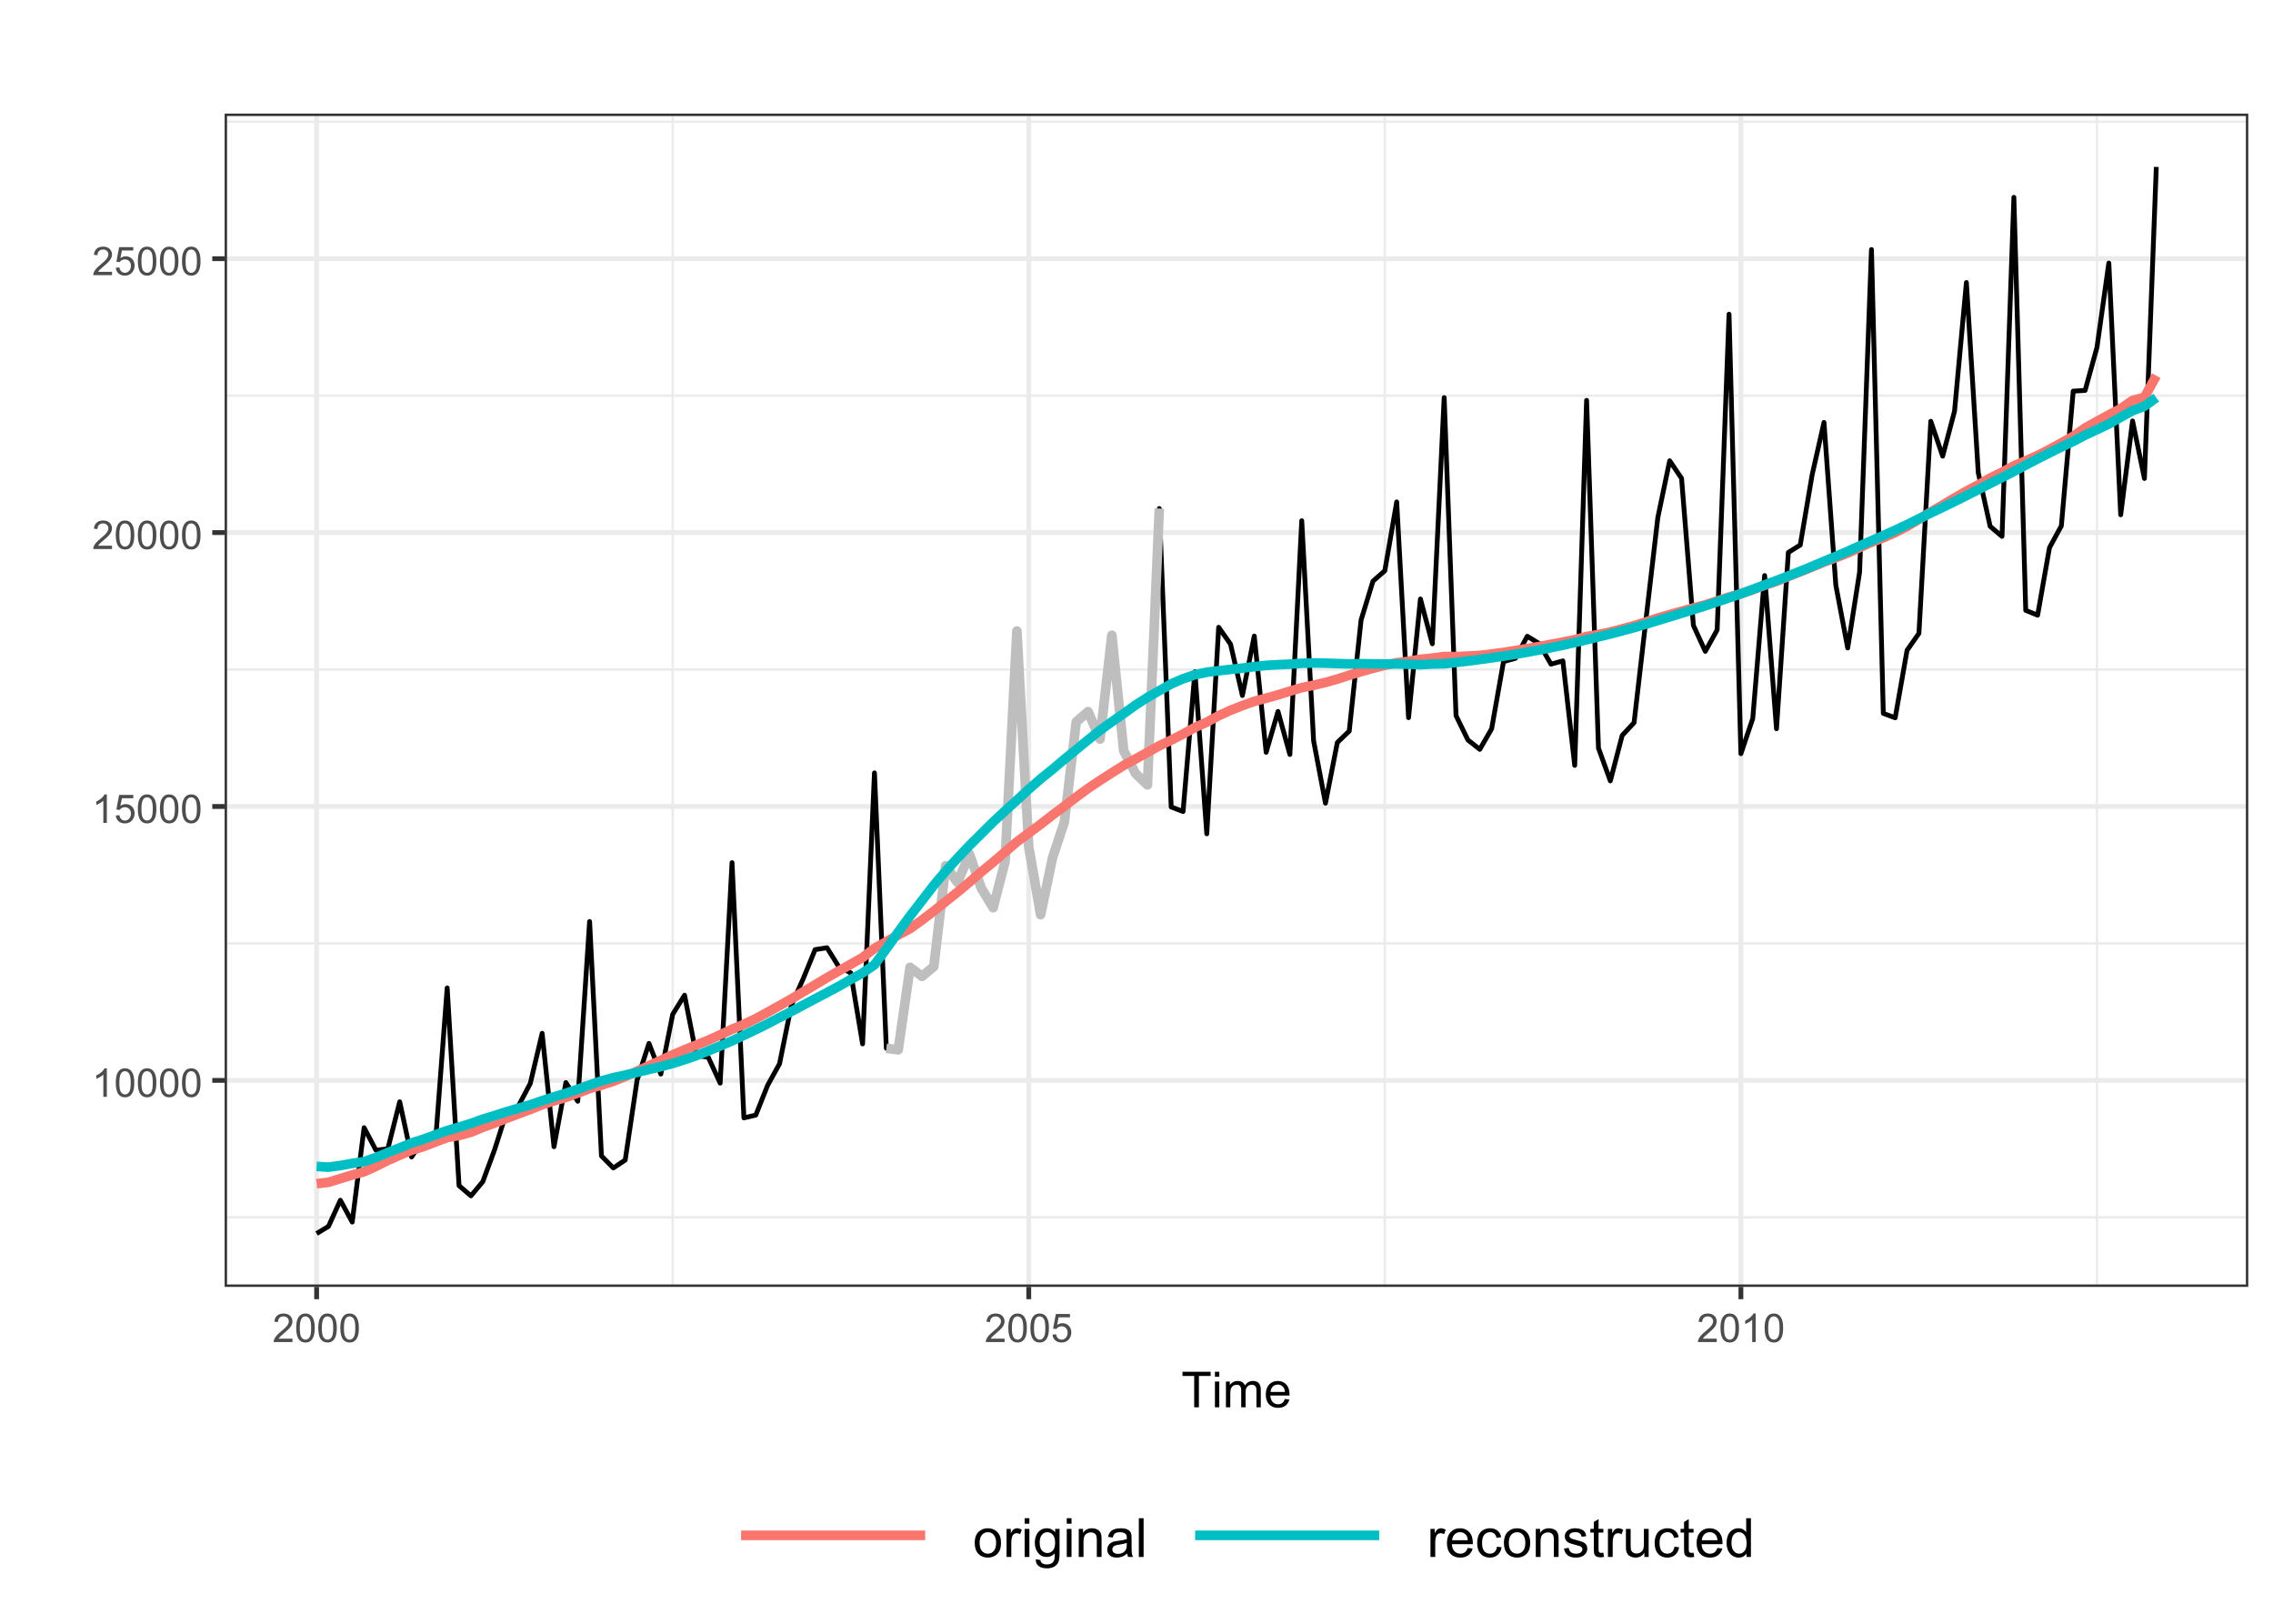 <?xml version="1.0" encoding="UTF-8"?>
<svg xmlns="http://www.w3.org/2000/svg" xmlns:xlink="http://www.w3.org/1999/xlink" width="504" height="360" viewBox="0 0 504 360">
<defs>
<g>
<g id="glyph-0-0">
<path d="M 3.277 0 L 2.504 0 L 2.504 -4.93 C 2.32 -4.75 2.074 -4.574 1.773 -4.395 C 1.469 -4.219 1.199 -4.086 0.957 -3.996 L 0.957 -4.742 C 1.391 -4.945 1.77 -5.195 2.094 -5.484 C 2.418 -5.773 2.645 -6.055 2.781 -6.324 L 3.277 -6.324 Z M 3.277 0 "/>
</g>
<g id="glyph-0-1">
<path d="M 0.367 -3.105 C 0.367 -3.852 0.441 -4.449 0.594 -4.906 C 0.75 -5.359 0.977 -5.711 1.277 -5.957 C 1.582 -6.203 1.961 -6.324 2.418 -6.324 C 2.758 -6.324 3.055 -6.258 3.309 -6.121 C 3.562 -5.984 3.773 -5.789 3.941 -5.531 C 4.105 -5.277 4.238 -4.965 4.332 -4.594 C 4.426 -4.227 4.473 -3.73 4.473 -3.105 C 4.473 -2.367 4.398 -1.77 4.246 -1.316 C 4.094 -0.863 3.867 -0.512 3.562 -0.266 C 3.262 -0.016 2.879 0.109 2.418 0.109 C 1.812 0.109 1.336 -0.109 0.988 -0.547 C 0.574 -1.07 0.367 -1.922 0.367 -3.105 M 1.16 -3.105 C 1.16 -2.074 1.281 -1.383 1.523 -1.043 C 1.766 -0.699 2.062 -0.527 2.418 -0.527 C 2.773 -0.527 3.074 -0.699 3.316 -1.043 C 3.559 -1.387 3.68 -2.074 3.68 -3.105 C 3.68 -4.145 3.559 -4.832 3.316 -5.172 C 3.074 -5.516 2.773 -5.684 2.41 -5.684 C 2.055 -5.684 1.773 -5.535 1.559 -5.234 C 1.293 -4.852 1.16 -4.141 1.16 -3.105 Z M 1.16 -3.105 "/>
</g>
<g id="glyph-0-2">
<path d="M 0.367 -1.648 L 1.176 -1.719 C 1.238 -1.324 1.379 -1.027 1.598 -0.828 C 1.816 -0.629 2.078 -0.527 2.391 -0.527 C 2.762 -0.527 3.078 -0.668 3.336 -0.949 C 3.594 -1.23 3.723 -1.602 3.723 -2.066 C 3.723 -2.508 3.598 -2.855 3.348 -3.109 C 3.102 -3.367 2.777 -3.492 2.375 -3.492 C 2.125 -3.492 1.902 -3.438 1.703 -3.324 C 1.5 -3.211 1.344 -3.062 1.23 -2.883 L 0.504 -2.977 L 1.113 -6.215 L 4.246 -6.215 L 4.246 -5.473 L 1.73 -5.473 L 1.391 -3.781 C 1.77 -4.043 2.168 -4.176 2.582 -4.176 C 3.133 -4.176 3.598 -3.984 3.977 -3.605 C 4.352 -3.223 4.543 -2.734 4.543 -2.137 C 4.543 -1.566 4.375 -1.074 4.043 -0.656 C 3.641 -0.148 3.09 0.109 2.391 0.109 C 1.816 0.109 1.348 -0.055 0.984 -0.375 C 0.625 -0.695 0.418 -1.121 0.367 -1.648 Z M 0.367 -1.648 "/>
</g>
<g id="glyph-0-3">
<path d="M 4.43 -0.742 L 4.43 0 L 0.266 0 C 0.262 -0.188 0.289 -0.367 0.355 -0.539 C 0.461 -0.82 0.633 -1.102 0.867 -1.375 C 1.098 -1.648 1.438 -1.969 1.879 -2.328 C 2.562 -2.891 3.023 -3.336 3.266 -3.664 C 3.508 -3.992 3.625 -4.301 3.625 -4.594 C 3.625 -4.898 3.516 -5.16 3.297 -5.367 C 3.078 -5.578 2.793 -5.684 2.441 -5.684 C 2.066 -5.684 1.77 -5.574 1.547 -5.352 C 1.324 -5.125 1.211 -4.816 1.207 -4.422 L 0.414 -4.504 C 0.469 -5.098 0.672 -5.547 1.027 -5.859 C 1.383 -6.168 1.859 -6.324 2.457 -6.324 C 3.062 -6.324 3.539 -6.156 3.895 -5.824 C 4.246 -5.488 4.422 -5.07 4.422 -4.578 C 4.422 -4.324 4.371 -4.078 4.266 -3.832 C 4.164 -3.59 3.992 -3.332 3.754 -3.062 C 3.516 -2.793 3.117 -2.426 2.562 -1.957 C 2.098 -1.566 1.801 -1.301 1.668 -1.164 C 1.535 -1.023 1.426 -0.883 1.34 -0.742 Z M 4.43 -0.742 "/>
</g>
<g id="glyph-1-0">
<path d="M 2.852 0 L 2.852 -6.945 L 0.258 -6.945 L 0.258 -7.875 L 6.5 -7.875 L 6.5 -6.945 L 3.895 -6.945 L 3.895 0 Z M 2.852 0 "/>
</g>
<g id="glyph-1-1">
<path d="M 0.73 -6.762 L 0.73 -7.875 L 1.695 -7.875 L 1.695 -6.762 L 0.73 -6.762 M 0.73 0 L 0.73 -5.703 L 1.695 -5.703 L 1.695 0 Z M 0.73 0 "/>
</g>
<g id="glyph-1-2">
<path d="M 0.727 0 L 0.727 -5.703 L 1.59 -5.703 L 1.59 -4.902 C 1.77 -5.184 2.008 -5.406 2.305 -5.578 C 2.602 -5.746 2.941 -5.832 3.32 -5.832 C 3.742 -5.832 4.09 -5.746 4.359 -5.57 C 4.629 -5.395 4.82 -5.148 4.93 -4.836 C 5.383 -5.5 5.969 -5.832 6.691 -5.832 C 7.258 -5.832 7.691 -5.676 7.996 -5.363 C 8.301 -5.051 8.453 -4.566 8.453 -3.914 L 8.453 0 L 7.492 0 L 7.492 -3.594 C 7.492 -3.98 7.461 -4.258 7.398 -4.43 C 7.336 -4.598 7.223 -4.734 7.059 -4.84 C 6.895 -4.941 6.699 -4.996 6.477 -4.996 C 6.078 -4.996 5.742 -4.863 5.477 -4.594 C 5.215 -4.328 5.082 -3.902 5.082 -3.312 L 5.082 0 L 4.113 0 L 4.113 -3.707 C 4.113 -4.137 4.035 -4.457 3.879 -4.672 C 3.719 -4.887 3.461 -4.996 3.105 -4.996 C 2.832 -4.996 2.582 -4.922 2.352 -4.781 C 2.117 -4.637 1.953 -4.426 1.848 -4.152 C 1.742 -3.875 1.691 -3.48 1.691 -2.961 L 1.691 0 Z M 0.727 0 "/>
</g>
<g id="glyph-1-3">
<path d="M 4.629 -1.836 L 5.629 -1.715 C 5.473 -1.129 5.18 -0.676 4.754 -0.355 C 4.328 -0.031 3.781 0.129 3.121 0.129 C 2.285 0.129 1.625 -0.129 1.137 -0.641 C 0.648 -1.156 0.402 -1.875 0.402 -2.805 C 0.402 -3.762 0.648 -4.508 1.145 -5.039 C 1.637 -5.566 2.277 -5.832 3.066 -5.832 C 3.828 -5.832 4.453 -5.574 4.938 -5.055 C 5.418 -4.535 5.66 -3.805 5.66 -2.863 C 5.66 -2.805 5.66 -2.719 5.656 -2.605 L 1.402 -2.605 C 1.438 -1.977 1.613 -1.5 1.934 -1.164 C 2.254 -0.832 2.648 -0.664 3.125 -0.664 C 3.48 -0.664 3.781 -0.758 4.035 -0.945 C 4.285 -1.133 4.484 -1.43 4.629 -1.836 M 1.457 -3.398 L 4.641 -3.398 C 4.598 -3.879 4.477 -4.238 4.273 -4.48 C 3.969 -4.852 3.566 -5.039 3.078 -5.039 C 2.633 -5.039 2.262 -4.891 1.957 -4.594 C 1.656 -4.297 1.488 -3.898 1.457 -3.398 Z M 1.457 -3.398 "/>
</g>
<g id="glyph-2-0">
<path d="M 0.398 -3.109 C 0.398 -4.262 0.719 -5.117 1.359 -5.672 C 1.895 -6.133 2.547 -6.363 3.316 -6.363 C 4.172 -6.363 4.871 -6.082 5.414 -5.523 C 5.957 -4.961 6.227 -4.188 6.227 -3.199 C 6.227 -2.398 6.109 -1.77 5.867 -1.309 C 5.629 -0.852 5.277 -0.492 4.82 -0.242 C 4.359 0.012 3.859 0.141 3.316 0.141 C 2.445 0.141 1.742 -0.141 1.203 -0.695 C 0.668 -1.254 0.398 -2.059 0.398 -3.109 M 1.484 -3.109 C 1.484 -2.312 1.656 -1.719 2.004 -1.32 C 2.352 -0.926 2.789 -0.727 3.316 -0.727 C 3.84 -0.727 4.273 -0.926 4.625 -1.324 C 4.969 -1.723 5.145 -2.328 5.145 -3.148 C 5.145 -3.914 4.969 -4.5 4.621 -4.895 C 4.27 -5.293 3.836 -5.492 3.316 -5.492 C 2.789 -5.492 2.352 -5.293 2.004 -4.898 C 1.656 -4.504 1.484 -3.906 1.484 -3.109 Z M 1.484 -3.109 "/>
</g>
<g id="glyph-2-1">
<path d="M 0.781 0 L 0.781 -6.223 L 1.727 -6.223 L 1.727 -5.281 C 1.969 -5.719 2.195 -6.012 2.398 -6.152 C 2.605 -6.293 2.828 -6.363 3.078 -6.363 C 3.43 -6.363 3.793 -6.25 4.16 -6.023 L 3.797 -5.047 C 3.539 -5.195 3.281 -5.273 3.023 -5.273 C 2.793 -5.273 2.586 -5.203 2.402 -5.066 C 2.219 -4.926 2.086 -4.734 2.008 -4.488 C 1.891 -4.113 1.836 -3.703 1.836 -3.258 L 1.836 0 Z M 0.781 0 "/>
</g>
<g id="glyph-2-2">
<path d="M 0.797 -7.375 L 0.797 -8.59 L 1.852 -8.59 L 1.852 -7.375 L 0.797 -7.375 M 0.797 0 L 0.797 -6.223 L 1.852 -6.223 L 1.852 0 Z M 0.797 0 "/>
</g>
<g id="glyph-2-3">
<path d="M 0.598 0.516 L 1.625 0.668 C 1.664 0.984 1.785 1.215 1.98 1.359 C 2.242 1.555 2.598 1.652 3.055 1.652 C 3.539 1.652 3.918 1.555 4.184 1.359 C 4.449 1.164 4.629 0.891 4.723 0.539 C 4.777 0.324 4.801 -0.129 4.797 -0.812 C 4.336 -0.273 3.762 0 3.078 0 C 2.219 0 1.559 -0.309 1.09 -0.926 C 0.621 -1.543 0.387 -2.281 0.387 -3.148 C 0.387 -3.738 0.492 -4.289 0.711 -4.789 C 0.922 -5.293 1.234 -5.68 1.645 -5.953 C 2.051 -6.227 2.531 -6.363 3.082 -6.363 C 3.816 -6.363 4.422 -6.066 4.898 -5.473 L 4.898 -6.223 L 5.871 -6.223 L 5.871 -0.844 C 5.871 0.125 5.773 0.812 5.574 1.215 C 5.379 1.621 5.066 1.938 4.637 2.172 C 4.211 2.406 3.684 2.523 3.059 2.523 C 2.316 2.523 1.719 2.359 1.258 2.023 C 0.805 1.691 0.582 1.188 0.598 0.516 M 1.469 -3.223 C 1.469 -2.406 1.633 -1.812 1.957 -1.438 C 2.281 -1.062 2.688 -0.875 3.176 -0.875 C 3.66 -0.875 4.066 -1.059 4.395 -1.434 C 4.723 -1.805 4.887 -2.391 4.887 -3.188 C 4.887 -3.949 4.719 -4.523 4.379 -4.91 C 4.043 -5.297 3.633 -5.492 3.156 -5.492 C 2.688 -5.492 2.289 -5.301 1.961 -4.918 C 1.633 -4.539 1.469 -3.973 1.469 -3.223 Z M 1.469 -3.223 "/>
</g>
<g id="glyph-2-4">
<path d="M 0.789 0 L 0.789 -6.223 L 1.742 -6.223 L 1.742 -5.336 C 2.195 -6.02 2.855 -6.363 3.719 -6.363 C 4.094 -6.363 4.441 -6.297 4.754 -6.16 C 5.07 -6.027 5.305 -5.848 5.461 -5.633 C 5.617 -5.41 5.727 -5.152 5.789 -4.852 C 5.828 -4.656 5.848 -4.312 5.848 -3.828 L 5.848 0 L 4.793 0 L 4.793 -3.785 C 4.793 -4.215 4.75 -4.535 4.672 -4.75 C 4.586 -4.961 4.441 -5.133 4.234 -5.258 C 4.023 -5.387 3.781 -5.449 3.5 -5.449 C 3.047 -5.449 2.66 -5.305 2.336 -5.023 C 2.008 -4.734 1.844 -4.195 1.844 -3.398 L 1.844 0 Z M 0.789 0 "/>
</g>
<g id="glyph-2-5">
<path d="M 4.852 -0.766 C 4.461 -0.434 4.086 -0.199 3.723 -0.062 C 3.363 0.07 2.973 0.141 2.562 0.141 C 1.875 0.141 1.352 -0.027 0.984 -0.359 C 0.617 -0.695 0.434 -1.121 0.434 -1.641 C 0.434 -1.945 0.504 -2.223 0.641 -2.477 C 0.781 -2.727 0.961 -2.93 1.188 -3.082 C 1.41 -3.234 1.664 -3.348 1.945 -3.43 C 2.152 -3.48 2.465 -3.535 2.883 -3.586 C 3.734 -3.688 4.359 -3.809 4.766 -3.949 C 4.766 -4.094 4.77 -4.184 4.77 -4.227 C 4.77 -4.652 4.672 -4.957 4.469 -5.133 C 4.203 -5.371 3.801 -5.492 3.27 -5.492 C 2.773 -5.492 2.406 -5.402 2.172 -5.23 C 1.934 -5.055 1.758 -4.746 1.648 -4.305 L 0.617 -4.445 C 0.707 -4.887 0.863 -5.246 1.078 -5.516 C 1.293 -5.789 1.602 -5.996 2.008 -6.145 C 2.414 -6.289 2.887 -6.363 3.422 -6.363 C 3.953 -6.363 4.383 -6.301 4.719 -6.176 C 5.047 -6.051 5.293 -5.895 5.449 -5.703 C 5.605 -5.516 5.715 -5.273 5.777 -4.984 C 5.812 -4.805 5.828 -4.484 5.828 -4.016 L 5.828 -2.609 C 5.828 -1.629 5.852 -1.008 5.898 -0.746 C 5.941 -0.488 6.031 -0.238 6.164 0 L 5.062 0 C 4.953 -0.219 4.883 -0.477 4.852 -0.766 M 4.766 -3.125 C 4.379 -2.965 3.805 -2.832 3.039 -2.727 C 2.605 -2.66 2.301 -2.59 2.121 -2.516 C 1.941 -2.434 1.801 -2.32 1.703 -2.172 C 1.605 -2.02 1.559 -1.852 1.559 -1.672 C 1.559 -1.387 1.664 -1.152 1.879 -0.969 C 2.09 -0.781 2.402 -0.684 2.812 -0.688 C 3.219 -0.684 3.578 -0.773 3.898 -0.953 C 4.211 -1.129 4.445 -1.371 4.594 -1.68 C 4.707 -1.918 4.762 -2.27 4.766 -2.734 Z M 4.766 -3.125 "/>
</g>
<g id="glyph-2-6">
<path d="M 0.766 0 L 0.766 -8.59 L 1.82 -8.59 L 1.82 0 Z M 0.766 0 "/>
</g>
<g id="glyph-2-7">
<path d="M 5.051 -2.004 L 6.141 -1.867 C 5.969 -1.23 5.648 -0.738 5.188 -0.387 C 4.719 -0.035 4.125 0.141 3.406 0.141 C 2.492 0.141 1.773 -0.141 1.238 -0.699 C 0.707 -1.262 0.438 -2.047 0.438 -3.059 C 0.438 -4.105 0.711 -4.918 1.25 -5.496 C 1.789 -6.074 2.484 -6.363 3.344 -6.363 C 4.18 -6.363 4.859 -6.078 5.383 -5.516 C 5.914 -4.945 6.176 -4.148 6.176 -3.125 C 6.176 -3.059 6.172 -2.965 6.172 -2.844 L 1.531 -2.844 C 1.566 -2.156 1.762 -1.633 2.109 -1.273 C 2.457 -0.906 2.891 -0.727 3.41 -0.727 C 3.797 -0.727 4.125 -0.828 4.398 -1.031 C 4.672 -1.234 4.891 -1.559 5.051 -2.004 M 1.586 -3.711 L 5.062 -3.711 C 5.016 -4.23 4.883 -4.625 4.664 -4.887 C 4.328 -5.293 3.891 -5.496 3.359 -5.496 C 2.871 -5.496 2.465 -5.332 2.137 -5.008 C 1.805 -4.684 1.625 -4.25 1.586 -3.711 Z M 1.586 -3.711 "/>
</g>
<g id="glyph-2-8">
<path d="M 4.852 -2.281 L 5.891 -2.145 C 5.773 -1.43 5.484 -0.871 5.02 -0.465 C 4.551 -0.062 3.977 0.141 3.297 0.141 C 2.445 0.141 1.762 -0.137 1.246 -0.695 C 0.727 -1.25 0.469 -2.047 0.469 -3.086 C 0.469 -3.758 0.578 -4.348 0.805 -4.852 C 1.023 -5.355 1.363 -5.734 1.82 -5.984 C 2.273 -6.238 2.77 -6.363 3.305 -6.363 C 3.98 -6.363 4.531 -6.191 4.961 -5.852 C 5.391 -5.508 5.668 -5.023 5.789 -4.395 L 4.766 -4.234 C 4.664 -4.652 4.492 -4.969 4.246 -5.18 C 3.996 -5.391 3.695 -5.496 3.344 -5.496 C 2.812 -5.496 2.383 -5.305 2.051 -4.926 C 1.719 -4.543 1.555 -3.941 1.555 -3.117 C 1.555 -2.281 1.711 -1.672 2.031 -1.297 C 2.352 -0.918 2.77 -0.727 3.289 -0.727 C 3.699 -0.727 4.047 -0.852 4.324 -1.109 C 4.602 -1.359 4.777 -1.75 4.852 -2.281 Z M 4.852 -2.281 "/>
</g>
<g id="glyph-2-9">
<path d="M 0.367 -1.859 L 1.414 -2.023 C 1.469 -1.602 1.633 -1.281 1.902 -1.062 C 2.168 -0.836 2.543 -0.727 3.023 -0.727 C 3.508 -0.727 3.867 -0.824 4.102 -1.023 C 4.336 -1.219 4.453 -1.449 4.453 -1.719 C 4.453 -1.953 4.348 -2.141 4.141 -2.281 C 3.996 -2.375 3.641 -2.492 3.062 -2.637 C 2.289 -2.832 1.754 -3 1.457 -3.145 C 1.156 -3.285 0.93 -3.484 0.777 -3.734 C 0.621 -3.988 0.547 -4.266 0.547 -4.57 C 0.547 -4.848 0.609 -5.105 0.734 -5.34 C 0.863 -5.578 1.035 -5.773 1.254 -5.93 C 1.418 -6.051 1.641 -6.152 1.926 -6.238 C 2.207 -6.32 2.512 -6.363 2.836 -6.363 C 3.324 -6.363 3.754 -6.293 4.121 -6.152 C 4.492 -6.012 4.762 -5.82 4.938 -5.582 C 5.113 -5.34 5.234 -5.02 5.305 -4.617 L 4.273 -4.477 C 4.227 -4.797 4.09 -5.047 3.863 -5.227 C 3.641 -5.406 3.32 -5.496 2.914 -5.496 C 2.426 -5.496 2.082 -5.414 1.875 -5.258 C 1.668 -5.094 1.562 -4.906 1.562 -4.695 C 1.562 -4.555 1.605 -4.434 1.695 -4.324 C 1.777 -4.211 1.914 -4.117 2.098 -4.043 C 2.203 -4.004 2.516 -3.914 3.031 -3.773 C 3.773 -3.574 4.297 -3.41 4.59 -3.285 C 4.887 -3.156 5.117 -2.973 5.285 -2.73 C 5.453 -2.488 5.535 -2.188 5.539 -1.828 C 5.535 -1.477 5.434 -1.145 5.23 -0.836 C 5.023 -0.523 4.727 -0.285 4.344 -0.113 C 3.953 0.055 3.516 0.141 3.031 0.141 C 2.219 0.141 1.605 -0.027 1.18 -0.363 C 0.758 -0.699 0.484 -1.199 0.367 -1.859 Z M 0.367 -1.859 "/>
</g>
<g id="glyph-2-10">
<path d="M 3.094 -0.945 L 3.246 -0.012 C 2.949 0.051 2.684 0.082 2.449 0.082 C 2.066 0.082 1.77 0.02 1.559 -0.102 C 1.348 -0.219 1.199 -0.379 1.113 -0.578 C 1.027 -0.773 0.984 -1.188 0.984 -1.82 L 0.984 -5.402 L 0.211 -5.402 L 0.211 -6.223 L 0.984 -6.223 L 0.984 -7.766 L 2.031 -8.398 L 2.031 -6.223 L 3.094 -6.223 L 3.094 -5.402 L 2.031 -5.402 L 2.031 -1.766 C 2.031 -1.461 2.051 -1.27 2.09 -1.184 C 2.125 -1.098 2.188 -1.027 2.27 -0.977 C 2.355 -0.926 2.473 -0.902 2.633 -0.902 C 2.75 -0.902 2.902 -0.914 3.094 -0.945 Z M 3.094 -0.945 "/>
</g>
<g id="glyph-2-11">
<path d="M 4.867 0 L 4.867 -0.914 C 4.383 -0.211 3.727 0.141 2.895 0.141 C 2.527 0.141 2.184 0.07 1.867 -0.07 C 1.547 -0.211 1.312 -0.387 1.156 -0.602 C 1.004 -0.812 0.895 -1.074 0.832 -1.383 C 0.789 -1.59 0.766 -1.918 0.766 -2.367 L 0.766 -6.223 L 1.82 -6.223 L 1.82 -2.773 C 1.82 -2.219 1.844 -1.848 1.887 -1.656 C 1.953 -1.379 2.094 -1.164 2.309 -1.004 C 2.523 -0.848 2.789 -0.766 3.105 -0.766 C 3.422 -0.766 3.719 -0.848 3.996 -1.012 C 4.273 -1.172 4.469 -1.395 4.586 -1.672 C 4.699 -1.953 4.758 -2.355 4.758 -2.891 L 4.758 -6.223 L 5.812 -6.223 L 5.812 0 Z M 4.867 0 "/>
</g>
<g id="glyph-2-12">
<path d="M 4.828 0 L 4.828 -0.785 C 4.434 -0.168 3.852 0.141 3.086 0.141 C 2.59 0.141 2.137 0.004 1.719 -0.27 C 1.305 -0.543 0.98 -0.926 0.754 -1.414 C 0.523 -1.906 0.41 -2.469 0.41 -3.105 C 0.41 -3.727 0.512 -4.289 0.719 -4.797 C 0.926 -5.301 1.238 -5.688 1.652 -5.961 C 2.066 -6.227 2.527 -6.363 3.039 -6.363 C 3.414 -6.363 3.75 -6.285 4.043 -6.125 C 4.336 -5.969 4.574 -5.762 4.758 -5.508 L 4.758 -8.59 L 5.805 -8.59 L 5.805 0 L 4.828 0 M 1.492 -3.105 C 1.492 -2.309 1.66 -1.711 2 -1.32 C 2.332 -0.922 2.73 -0.727 3.188 -0.727 C 3.648 -0.727 4.039 -0.914 4.363 -1.293 C 4.684 -1.668 4.844 -2.242 4.844 -3.016 C 4.844 -3.867 4.68 -4.492 4.352 -4.891 C 4.023 -5.289 3.621 -5.492 3.141 -5.492 C 2.672 -5.492 2.281 -5.297 1.965 -4.914 C 1.652 -4.531 1.492 -3.93 1.492 -3.105 Z M 1.492 -3.105 "/>
</g>
</g>
<clipPath id="clip-0">
<path clip-rule="nonzero" d="M 49.809 25.188 L 498.52 25.188 L 498.52 285.312 L 49.809 285.312 Z M 49.809 25.188 "/>
</clipPath>
<clipPath id="clip-1">
<path clip-rule="nonzero" d="M 49.809 269 L 498.52 269 L 498.52 271 L 49.809 271 Z M 49.809 269 "/>
</clipPath>
<clipPath id="clip-2">
<path clip-rule="nonzero" d="M 49.809 208 L 498.52 208 L 498.52 210 L 49.809 210 Z M 49.809 208 "/>
</clipPath>
<clipPath id="clip-3">
<path clip-rule="nonzero" d="M 49.809 148 L 498.52 148 L 498.52 149 L 49.809 149 Z M 49.809 148 "/>
</clipPath>
<clipPath id="clip-4">
<path clip-rule="nonzero" d="M 49.809 87 L 498.52 87 L 498.52 88 L 49.809 88 Z M 49.809 87 "/>
</clipPath>
<clipPath id="clip-5">
<path clip-rule="nonzero" d="M 49.809 26 L 498.52 26 L 498.52 28 L 49.809 28 Z M 49.809 26 "/>
</clipPath>
<clipPath id="clip-6">
<path clip-rule="nonzero" d="M 148 25.188 L 150 25.188 L 150 285.312 L 148 285.312 Z M 148 25.188 "/>
</clipPath>
<clipPath id="clip-7">
<path clip-rule="nonzero" d="M 306 25.188 L 308 25.188 L 308 285.312 L 306 285.312 Z M 306 25.188 "/>
</clipPath>
<clipPath id="clip-8">
<path clip-rule="nonzero" d="M 464 25.188 L 466 25.188 L 466 285.312 L 464 285.312 Z M 464 25.188 "/>
</clipPath>
<clipPath id="clip-9">
<path clip-rule="nonzero" d="M 49.809 238 L 498.52 238 L 498.52 241 L 49.809 241 Z M 49.809 238 "/>
</clipPath>
<clipPath id="clip-10">
<path clip-rule="nonzero" d="M 49.809 178 L 498.52 178 L 498.52 180 L 49.809 180 Z M 49.809 178 "/>
</clipPath>
<clipPath id="clip-11">
<path clip-rule="nonzero" d="M 49.809 117 L 498.52 117 L 498.52 119 L 49.809 119 Z M 49.809 117 "/>
</clipPath>
<clipPath id="clip-12">
<path clip-rule="nonzero" d="M 49.809 56 L 498.52 56 L 498.52 58 L 49.809 58 Z M 49.809 56 "/>
</clipPath>
<clipPath id="clip-13">
<path clip-rule="nonzero" d="M 69 25.188 L 71 25.188 L 71 285.312 L 69 285.312 Z M 69 25.188 "/>
</clipPath>
<clipPath id="clip-14">
<path clip-rule="nonzero" d="M 227 25.188 L 229 25.188 L 229 285.312 L 227 285.312 Z M 227 25.188 "/>
</clipPath>
<clipPath id="clip-15">
<path clip-rule="nonzero" d="M 385 25.188 L 387 25.188 L 387 285.312 L 385 285.312 Z M 385 25.188 "/>
</clipPath>
<clipPath id="clip-16">
<path clip-rule="nonzero" d="M 49.809 25.188 L 498.52 25.188 L 498.52 285.312 L 49.809 285.312 Z M 49.809 25.188 "/>
</clipPath>
</defs>
<rect x="-50.4" y="-36" width="604.8" height="432" fill="rgb(100%, 100%, 100%)" fill-opacity="1"/>
<rect x="-50.4" y="-36" width="604.8" height="432" fill="rgb(100%, 100%, 100%)" fill-opacity="1"/>
<path fill="none" stroke-width="1.067" stroke-linecap="round" stroke-linejoin="round" stroke="rgb(100%, 100%, 100%)" stroke-opacity="1" stroke-miterlimit="10" d="M 0 360 L 504 360 L 504 0 L 0 0 Z M 0 360 "/>
<g clip-path="url(#clip-0)">
<path fill-rule="nonzero" fill="rgb(100%, 100%, 100%)" fill-opacity="1" d="M 49.809 285.312 L 498.52 285.312 L 498.52 25.188 L 49.809 25.188 Z M 49.809 285.312 "/>
</g>
<g clip-path="url(#clip-1)">
<path fill="none" stroke-width="0.533" stroke-linecap="butt" stroke-linejoin="round" stroke="rgb(92.157%, 92.157%, 92.157%)" stroke-opacity="1" stroke-miterlimit="10" d="M 49.809 269.891 L 498.52 269.891 "/>
</g>
<g clip-path="url(#clip-2)">
<path fill="none" stroke-width="0.533" stroke-linecap="butt" stroke-linejoin="round" stroke="rgb(92.157%, 92.157%, 92.157%)" stroke-opacity="1" stroke-miterlimit="10" d="M 49.809 209.168 L 498.52 209.168 "/>
</g>
<g clip-path="url(#clip-3)">
<path fill="none" stroke-width="0.533" stroke-linecap="butt" stroke-linejoin="round" stroke="rgb(92.157%, 92.157%, 92.157%)" stroke-opacity="1" stroke-miterlimit="10" d="M 49.809 148.441 L 498.52 148.441 "/>
</g>
<g clip-path="url(#clip-4)">
<path fill="none" stroke-width="0.533" stroke-linecap="butt" stroke-linejoin="round" stroke="rgb(92.157%, 92.157%, 92.157%)" stroke-opacity="1" stroke-miterlimit="10" d="M 49.809 87.715 L 498.52 87.715 "/>
</g>
<g clip-path="url(#clip-5)">
<path fill="none" stroke-width="0.533" stroke-linecap="butt" stroke-linejoin="round" stroke="rgb(92.157%, 92.157%, 92.157%)" stroke-opacity="1" stroke-miterlimit="10" d="M 49.809 26.988 L 498.52 26.988 "/>
</g>
<g clip-path="url(#clip-6)">
<path fill="none" stroke-width="0.533" stroke-linecap="butt" stroke-linejoin="round" stroke="rgb(92.157%, 92.157%, 92.157%)" stroke-opacity="1" stroke-miterlimit="10" d="M 149.16 285.312 L 149.16 25.188 "/>
</g>
<g clip-path="url(#clip-7)">
<path fill="none" stroke-width="0.533" stroke-linecap="butt" stroke-linejoin="round" stroke="rgb(92.157%, 92.157%, 92.157%)" stroke-opacity="1" stroke-miterlimit="10" d="M 307.062 285.312 L 307.062 25.188 "/>
</g>
<g clip-path="url(#clip-8)">
<path fill="none" stroke-width="0.533" stroke-linecap="butt" stroke-linejoin="round" stroke="rgb(92.157%, 92.157%, 92.157%)" stroke-opacity="1" stroke-miterlimit="10" d="M 464.965 285.312 L 464.965 25.188 "/>
</g>
<g clip-path="url(#clip-9)">
<path fill="none" stroke-width="1.067" stroke-linecap="butt" stroke-linejoin="round" stroke="rgb(92.157%, 92.157%, 92.157%)" stroke-opacity="1" stroke-miterlimit="10" d="M 49.809 239.531 L 498.52 239.531 "/>
</g>
<g clip-path="url(#clip-10)">
<path fill="none" stroke-width="1.067" stroke-linecap="butt" stroke-linejoin="round" stroke="rgb(92.157%, 92.157%, 92.157%)" stroke-opacity="1" stroke-miterlimit="10" d="M 49.809 178.805 L 498.52 178.805 "/>
</g>
<g clip-path="url(#clip-11)">
<path fill="none" stroke-width="1.067" stroke-linecap="butt" stroke-linejoin="round" stroke="rgb(92.157%, 92.157%, 92.157%)" stroke-opacity="1" stroke-miterlimit="10" d="M 49.809 118.078 L 498.52 118.078 "/>
</g>
<g clip-path="url(#clip-12)">
<path fill="none" stroke-width="1.067" stroke-linecap="butt" stroke-linejoin="round" stroke="rgb(92.157%, 92.157%, 92.157%)" stroke-opacity="1" stroke-miterlimit="10" d="M 49.809 57.352 L 498.52 57.352 "/>
</g>
<g clip-path="url(#clip-13)">
<path fill="none" stroke-width="1.067" stroke-linecap="butt" stroke-linejoin="round" stroke="rgb(92.157%, 92.157%, 92.157%)" stroke-opacity="1" stroke-miterlimit="10" d="M 70.207 285.312 L 70.207 25.188 "/>
</g>
<g clip-path="url(#clip-14)">
<path fill="none" stroke-width="1.067" stroke-linecap="butt" stroke-linejoin="round" stroke="rgb(92.157%, 92.157%, 92.157%)" stroke-opacity="1" stroke-miterlimit="10" d="M 228.109 285.312 L 228.109 25.188 "/>
</g>
<g clip-path="url(#clip-15)">
<path fill="none" stroke-width="1.067" stroke-linecap="butt" stroke-linejoin="round" stroke="rgb(92.157%, 92.157%, 92.157%)" stroke-opacity="1" stroke-miterlimit="10" d="M 386.016 285.312 L 386.016 25.188 "/>
</g>
<path fill="none" stroke-width="1.067" stroke-linecap="butt" stroke-linejoin="round" stroke="rgb(0%, 0%, 0%)" stroke-opacity="1" stroke-miterlimit="10" d="M 70.207 273.488 L 72.84 271.895 L 75.469 266.102 L 78.102 270.949 L 80.734 250.023 L 83.363 255.016 L 85.996 254.699 L 88.629 244.277 L 91.262 256.52 L 93.891 252.523 L 96.523 253.68 L 99.156 219.027 L 101.785 262.871 L 104.418 265.133 L 107.051 261.984 L 109.684 254.855 L 112.312 246.621 L 114.945 245.203 L 117.578 240.223 L 120.211 229.098 L 122.84 254.238 L 125.473 240.016 L 128.105 244.156 L 130.734 204.309 L 133.367 256.289 L 136 258.949 L 138.633 257.188 L 141.262 239.48 L 143.895 231.332 L 146.527 238.133 L 149.16 224.883 L 151.789 220.645 L 154.422 234.027 L 157.055 234.418 L 159.684 240.137 L 162.316 191.254 L 164.949 247.848 L 167.582 247.23 L 170.211 240.621 L 172.844 235.863 L 175.477 222.879 L 178.105 216.977 L 180.738 210.539 L 183.371 210.125 L 186.004 214.352 L 188.633 215.688 L 191.266 231.441 L 193.898 171.359 L 196.531 232.414 L 199.16 232.754 L 201.793 214.461 L 204.426 216.465 L 207.055 214.305 L 209.688 191.945 L 212.32 195.672 L 214.953 189.348 L 217.582 196.914 L 220.215 201.25 L 222.848 191.035 L 225.477 139.902 L 228.109 187.766 L 230.742 202.805 L 233.375 190.195 L 236.004 182.23 L 238.637 160.051 L 241.27 157.77 L 243.902 163.867 L 246.531 140.84 L 249.164 166.465 L 251.797 171.504 L 254.426 174.02 L 257.059 112.746 L 259.691 178.914 L 262.324 179.922 L 264.953 148.938 L 267.586 184.863 L 270.219 139.078 L 272.848 142.816 L 275.48 154.199 L 278.113 141.02 L 280.746 166.793 L 283.375 157.73 L 286.008 167.277 L 288.641 115.453 L 291.273 164.254 L 293.902 178.074 L 296.535 164.617 L 299.168 162.094 L 301.797 137.473 L 304.43 128.852 L 307.062 126.543 L 309.695 111.277 L 312.324 159.117 L 314.957 132.797 L 317.59 142.734 L 320.223 88.152 L 322.852 158.668 L 325.484 164.059 L 328.117 166.137 L 330.746 161.582 L 333.379 146.691 L 336.012 145.953 L 338.645 141.07 L 341.273 142.672 L 343.906 147.25 L 346.539 146.523 L 349.168 169.695 L 351.801 88.762 L 354.434 165.871 L 357.066 173.133 L 359.695 163.051 L 362.328 160.223 L 364.961 137.391 L 367.594 114.75 L 370.223 102.156 L 372.855 106.043 L 375.488 138.664 L 378.117 144.41 L 380.75 139.66 L 383.383 69.656 L 386.016 167.098 L 388.645 159.301 L 391.277 127.602 L 393.91 161.57 L 396.539 122.477 L 399.172 120.836 L 401.805 105.301 L 404.438 93.656 L 407.066 129.75 L 409.699 143.668 L 412.332 126.871 L 414.965 55.324 L 417.594 158.168 L 420.227 159.141 L 422.859 144.18 L 425.488 140.426 L 428.121 93.398 L 430.754 101.137 L 433.387 91.152 L 436.016 62.637 L 438.648 104.781 L 441.281 116.695 L 443.914 118.918 L 446.543 43.75 L 449.176 135.324 L 451.809 136.395 L 454.438 121.43 L 457.07 116.586 L 459.703 86.719 L 462.336 86.562 L 464.965 77.039 L 467.598 58.324 L 470.23 114.133 L 472.859 93.328 L 475.492 106.078 L 478.125 37.008 "/>
<path fill="none" stroke-width="2.134" stroke-linecap="butt" stroke-linejoin="round" stroke="rgb(74.51%, 74.51%, 74.51%)" stroke-opacity="1" stroke-miterlimit="10" d="M 196.531 232.414 L 199.16 232.754 L 201.793 214.461 L 204.426 216.465 L 207.055 214.305 L 209.688 191.945 L 212.32 195.672 L 214.953 189.348 L 217.582 196.914 L 220.215 201.25 L 222.848 191.035 L 225.477 139.902 L 228.109 187.766 L 230.742 202.805 L 233.375 190.195 L 236.004 182.23 L 238.637 160.051 L 241.27 157.77 L 243.902 163.867 L 246.531 140.84 L 249.164 166.465 L 251.797 171.504 L 254.426 174.02 L 257.059 112.746 "/>
<path fill="none" stroke-width="2.134" stroke-linecap="butt" stroke-linejoin="round" stroke="rgb(97.255%, 46.275%, 42.745%)" stroke-opacity="1" stroke-miterlimit="10" d="M 70.207 262.441 L 72.84 262.121 L 75.469 261.316 L 78.102 260.496 L 80.734 259.789 L 83.363 258.59 L 85.996 257.277 L 88.629 256.109 L 91.262 255.012 L 93.891 254.211 L 96.523 253.195 L 99.156 252.211 L 101.785 251.742 L 104.418 251.031 L 107.051 249.941 L 109.684 248.988 L 112.312 247.945 L 114.945 246.953 L 117.578 245.969 L 120.211 244.93 L 122.84 244.066 L 125.473 243.305 L 128.105 242.344 L 130.734 241.34 L 133.367 240.59 L 136 239.727 L 138.633 238.656 L 141.262 237.496 L 143.895 236.285 L 146.527 235.094 L 149.16 233.871 L 151.789 232.754 L 157.055 230.621 L 159.684 229.434 L 162.316 228.191 L 164.949 227.105 L 167.582 225.836 L 170.211 224.414 L 172.844 222.953 L 175.477 221.457 L 178.105 219.898 L 180.738 218.344 L 183.371 216.762 L 186.004 215.262 L 188.633 213.781 L 191.266 212.289 L 193.898 210.25 L 196.531 208.789 L 199.16 207.285 L 201.793 205.887 L 204.426 203.992 L 207.055 201.992 L 209.688 199.883 L 212.32 197.789 L 214.953 195.578 L 217.582 193.309 L 220.215 191.145 L 222.848 188.902 L 225.477 186.652 L 228.109 184.703 L 230.742 182.746 L 233.375 180.703 L 236.004 178.742 L 238.637 176.727 L 241.27 174.797 L 243.902 173.031 L 246.531 171.348 L 249.164 169.695 L 251.797 168.262 L 254.426 166.809 L 257.059 165.344 L 259.691 164.094 L 262.324 162.738 L 264.953 161.281 L 267.586 160.102 L 270.219 158.676 L 272.848 157.473 L 275.48 156.434 L 278.113 155.496 L 280.746 154.793 L 283.375 154.066 L 286.008 153.238 L 288.641 152.457 L 291.273 151.926 L 293.902 151.301 L 296.535 150.559 L 299.168 149.707 L 301.797 148.906 L 304.43 148.164 L 307.062 147.5 L 309.695 146.938 L 312.324 146.625 L 314.957 146.172 L 317.59 145.91 L 320.223 145.559 L 322.852 145.574 L 325.484 145.461 L 328.117 145.316 L 330.746 145 L 333.379 144.652 L 338.645 143.793 L 341.273 143.34 L 343.906 142.852 L 346.539 142.348 L 349.168 141.828 L 351.801 141.125 L 354.434 140.695 L 357.066 140.121 L 359.695 139.434 L 362.328 138.699 L 364.961 137.898 L 367.594 137.027 L 370.223 136.254 L 372.855 135.527 L 375.488 134.793 L 378.117 134.094 L 380.75 133.238 L 383.383 132.371 L 386.016 131.645 L 388.645 130.746 L 391.277 129.754 L 393.91 128.879 L 396.539 127.797 L 399.172 126.762 L 401.805 125.703 L 404.438 124.609 L 407.066 123.645 L 409.699 122.613 L 412.332 121.406 L 414.965 120.227 L 417.594 119.223 L 420.227 118.062 L 422.859 116.711 L 425.488 115.129 L 428.121 113.504 L 430.754 111.961 L 433.387 110.398 L 436.016 108.887 L 438.648 107.512 L 441.281 105.996 L 443.914 104.695 L 446.543 103.285 L 449.176 102.168 L 451.809 100.984 L 454.438 99.641 L 457.07 98.207 L 459.703 96.73 L 462.336 94.883 L 464.965 93.414 L 467.598 91.992 L 470.23 90.605 L 472.859 88.773 L 475.492 88.094 L 478.125 83.297 "/>
<path fill="none" stroke-width="2.134" stroke-linecap="butt" stroke-linejoin="round" stroke="rgb(0%, 74.902%, 76.863%)" stroke-opacity="1" stroke-miterlimit="10" d="M 70.207 258.605 L 72.84 258.77 L 75.469 258.41 L 78.102 257.93 L 80.734 257.543 L 83.363 256.613 L 85.996 255.523 L 88.629 254.488 L 91.262 253.402 L 93.891 252.566 L 99.156 250.652 L 101.785 249.898 L 104.418 249.078 L 107.051 248.125 L 109.684 247.328 L 112.312 246.484 L 114.945 245.699 L 117.578 244.934 L 120.211 244.043 L 122.84 243.176 L 125.473 242.391 L 128.105 241.488 L 130.734 240.547 L 133.367 239.641 L 136 238.926 L 138.633 238.359 L 141.262 237.762 L 143.895 237.102 L 146.527 236.488 L 149.16 235.773 L 151.789 234.941 L 154.422 234.039 L 157.055 232.988 L 159.684 231.902 L 162.316 230.77 L 164.949 229.531 L 167.582 228.277 L 170.211 226.98 L 172.844 225.594 L 175.477 224.25 L 178.105 222.848 L 180.738 221.445 L 183.371 220.074 L 186.004 218.656 L 188.633 217.168 L 191.266 215.707 L 193.898 213.906 L 196.531 210.352 L 199.16 206.672 L 201.793 203.074 L 204.426 199.68 L 207.055 196.27 L 209.688 193.137 L 212.32 190.238 L 214.953 187.461 L 217.582 184.855 L 220.215 182.234 L 222.848 179.785 L 225.477 177.41 L 228.109 174.977 L 230.742 172.688 L 233.375 170.562 L 236.004 168.336 L 238.637 166.191 L 241.27 164.031 L 243.902 161.918 L 246.531 160.027 L 249.164 158.207 L 251.797 156.309 L 254.426 154.629 L 257.059 153.133 L 259.691 151.625 L 262.324 150.484 L 264.953 149.602 L 267.586 149.039 L 270.219 148.715 L 272.848 148.414 L 275.48 148.125 L 278.113 147.809 L 280.746 147.516 L 283.375 147.367 L 286.008 147.25 L 288.641 147.062 L 291.273 146.992 L 293.902 147.031 L 296.535 147.117 L 299.168 147.195 L 301.797 147.145 L 304.43 147.191 L 307.062 147.223 L 309.695 147.203 L 312.324 147.262 L 314.957 147.367 L 317.59 147.215 L 320.223 147.164 L 322.852 146.875 L 325.484 146.57 L 328.117 146.223 L 330.746 145.859 L 333.379 145.473 L 336.012 145.051 L 338.645 144.598 L 341.273 144.117 L 343.906 143.598 L 346.539 143.043 L 349.168 142.461 L 351.801 141.844 L 354.434 141.203 L 357.066 140.559 L 359.695 139.867 L 362.328 139.148 L 364.961 138.383 L 367.594 137.574 L 370.223 136.77 L 372.855 135.965 L 375.488 135.145 L 378.117 134.32 L 383.383 132.539 L 386.016 131.637 L 388.645 130.664 L 391.277 129.676 L 393.91 128.715 L 396.539 127.691 L 399.172 126.652 L 401.805 125.562 L 404.438 124.441 L 407.066 123.348 L 409.699 122.227 L 412.332 121.039 L 414.965 119.887 L 417.594 118.734 L 420.227 117.551 L 422.859 116.309 L 425.488 115 L 428.121 113.727 L 430.754 112.48 L 433.387 111.195 L 436.016 109.879 L 438.648 108.543 L 441.281 107.191 L 443.914 105.871 L 446.543 104.523 L 449.176 103.109 L 451.809 101.734 L 454.438 100.41 L 457.07 99.102 L 459.703 97.859 L 462.336 96.477 L 464.965 95.258 L 467.598 94.004 L 470.23 92.504 L 472.859 91.047 L 475.492 90.07 L 478.125 88.16 "/>
<g clip-path="url(#clip-16)">
<path fill="none" stroke-width="1.067" stroke-linecap="round" stroke-linejoin="round" stroke="rgb(20%, 20%, 20%)" stroke-opacity="1" stroke-miterlimit="10" d="M 49.809 285.312 L 498.52 285.312 L 498.52 25.188 L 49.809 25.188 Z M 49.809 285.312 "/>
</g>
<g fill="rgb(30.196%, 30.196%, 30.196%)" fill-opacity="1">
<use xlink:href="#glyph-0-0" x="20.41" y="243.18"/>
<use xlink:href="#glyph-0-1" x="25.304" y="243.18"/>
<use xlink:href="#glyph-0-1" x="30.198" y="243.18"/>
<use xlink:href="#glyph-0-1" x="35.093" y="243.18"/>
<use xlink:href="#glyph-0-1" x="39.987" y="243.18"/>
</g>
<g fill="rgb(30.196%, 30.196%, 30.196%)" fill-opacity="1">
<use xlink:href="#glyph-0-0" x="20.41" y="182.453"/>
<use xlink:href="#glyph-0-2" x="25.304" y="182.453"/>
<use xlink:href="#glyph-0-1" x="30.198" y="182.453"/>
<use xlink:href="#glyph-0-1" x="35.093" y="182.453"/>
<use xlink:href="#glyph-0-1" x="39.987" y="182.453"/>
</g>
<g fill="rgb(30.196%, 30.196%, 30.196%)" fill-opacity="1">
<use xlink:href="#glyph-0-3" x="20.41" y="121.727"/>
<use xlink:href="#glyph-0-1" x="25.304" y="121.727"/>
<use xlink:href="#glyph-0-1" x="30.198" y="121.727"/>
<use xlink:href="#glyph-0-1" x="35.093" y="121.727"/>
<use xlink:href="#glyph-0-1" x="39.987" y="121.727"/>
</g>
<g fill="rgb(30.196%, 30.196%, 30.196%)" fill-opacity="1">
<use xlink:href="#glyph-0-3" x="20.41" y="61.004"/>
<use xlink:href="#glyph-0-2" x="25.304" y="61.004"/>
<use xlink:href="#glyph-0-1" x="30.198" y="61.004"/>
<use xlink:href="#glyph-0-1" x="35.093" y="61.004"/>
<use xlink:href="#glyph-0-1" x="39.987" y="61.004"/>
</g>
<path fill="none" stroke-width="1.067" stroke-linecap="butt" stroke-linejoin="round" stroke="rgb(20%, 20%, 20%)" stroke-opacity="1" stroke-miterlimit="10" d="M 47.07 239.531 L 49.809 239.531 "/>
<path fill="none" stroke-width="1.067" stroke-linecap="butt" stroke-linejoin="round" stroke="rgb(20%, 20%, 20%)" stroke-opacity="1" stroke-miterlimit="10" d="M 47.07 178.805 L 49.809 178.805 "/>
<path fill="none" stroke-width="1.067" stroke-linecap="butt" stroke-linejoin="round" stroke="rgb(20%, 20%, 20%)" stroke-opacity="1" stroke-miterlimit="10" d="M 47.07 118.078 L 49.809 118.078 "/>
<path fill="none" stroke-width="1.067" stroke-linecap="butt" stroke-linejoin="round" stroke="rgb(20%, 20%, 20%)" stroke-opacity="1" stroke-miterlimit="10" d="M 47.07 57.352 L 49.809 57.352 "/>
<path fill="none" stroke-width="1.067" stroke-linecap="butt" stroke-linejoin="round" stroke="rgb(20%, 20%, 20%)" stroke-opacity="1" stroke-miterlimit="10" d="M 70.207 288.051 L 70.207 285.312 "/>
<path fill="none" stroke-width="1.067" stroke-linecap="butt" stroke-linejoin="round" stroke="rgb(20%, 20%, 20%)" stroke-opacity="1" stroke-miterlimit="10" d="M 228.109 288.051 L 228.109 285.312 "/>
<path fill="none" stroke-width="1.067" stroke-linecap="butt" stroke-linejoin="round" stroke="rgb(20%, 20%, 20%)" stroke-opacity="1" stroke-miterlimit="10" d="M 386.016 288.051 L 386.016 285.312 "/>
<g fill="rgb(30.196%, 30.196%, 30.196%)" fill-opacity="1">
<use xlink:href="#glyph-0-3" x="60.418" y="297.543"/>
<use xlink:href="#glyph-0-1" x="65.312" y="297.543"/>
<use xlink:href="#glyph-0-1" x="70.206" y="297.543"/>
<use xlink:href="#glyph-0-1" x="75.1" y="297.543"/>
</g>
<g fill="rgb(30.196%, 30.196%, 30.196%)" fill-opacity="1">
<use xlink:href="#glyph-0-3" x="218.32" y="297.543"/>
<use xlink:href="#glyph-0-1" x="223.214" y="297.543"/>
<use xlink:href="#glyph-0-1" x="228.109" y="297.543"/>
<use xlink:href="#glyph-0-2" x="233.003" y="297.543"/>
</g>
<g fill="rgb(30.196%, 30.196%, 30.196%)" fill-opacity="1">
<use xlink:href="#glyph-0-3" x="376.227" y="297.543"/>
<use xlink:href="#glyph-0-1" x="381.121" y="297.543"/>
<use xlink:href="#glyph-0-0" x="386.015" y="297.543"/>
<use xlink:href="#glyph-0-1" x="390.909" y="297.543"/>
</g>
<g fill="rgb(0%, 0%, 0%)" fill-opacity="1">
<use xlink:href="#glyph-1-0" x="261.941" y="312.008"/>
<use xlink:href="#glyph-1-1" x="268.661" y="312.008"/>
<use xlink:href="#glyph-1-2" x="271.104" y="312.008"/>
<use xlink:href="#glyph-1-3" x="280.268" y="312.008"/>
</g>
<path fill-rule="nonzero" fill="rgb(100%, 100%, 100%)" fill-opacity="1" d="M 153.746 354.52 L 394.582 354.52 L 394.582 326.281 L 153.746 326.281 Z M 153.746 354.52 "/>
<path fill-rule="nonzero" fill="rgb(100%, 100%, 100%)" fill-opacity="1" d="M 159.227 349.043 L 210.25 349.043 L 210.25 331.762 L 159.227 331.762 Z M 159.227 349.043 "/>
<path fill="none" stroke-width="2.134" stroke-linecap="butt" stroke-linejoin="round" stroke="rgb(97.255%, 46.275%, 42.745%)" stroke-opacity="1" stroke-miterlimit="10" d="M 164.328 340.402 L 205.148 340.402 "/>
<path fill-rule="nonzero" fill="rgb(100%, 100%, 100%)" fill-opacity="1" d="M 259.898 349.043 L 310.922 349.043 L 310.922 331.762 L 259.898 331.762 Z M 259.898 349.043 "/>
<path fill="none" stroke-width="2.134" stroke-linecap="butt" stroke-linejoin="round" stroke="rgb(0%, 74.902%, 76.863%)" stroke-opacity="1" stroke-miterlimit="10" d="M 265 340.402 L 305.82 340.402 "/>
<g fill="rgb(0%, 0%, 0%)" fill-opacity="1">
<use xlink:href="#glyph-2-0" x="215.73" y="345.195"/>
<use xlink:href="#glyph-2-1" x="222.404" y="345.195"/>
<use xlink:href="#glyph-2-2" x="226.4" y="345.195"/>
<use xlink:href="#glyph-2-3" x="229.066" y="345.195"/>
<use xlink:href="#glyph-2-2" x="235.74" y="345.195"/>
<use xlink:href="#glyph-2-4" x="238.406" y="345.195"/>
<use xlink:href="#glyph-2-5" x="245.08" y="345.195"/>
<use xlink:href="#glyph-2-6" x="251.754" y="345.195"/>
</g>
<g fill="rgb(0%, 0%, 0%)" fill-opacity="1">
<use xlink:href="#glyph-2-1" x="316.402" y="345.195"/>
<use xlink:href="#glyph-2-7" x="320.398" y="345.195"/>
<use xlink:href="#glyph-2-8" x="327.072" y="345.195"/>
<use xlink:href="#glyph-2-0" x="333.072" y="345.195"/>
<use xlink:href="#glyph-2-4" x="339.746" y="345.195"/>
<use xlink:href="#glyph-2-9" x="346.42" y="345.195"/>
<use xlink:href="#glyph-2-10" x="352.42" y="345.195"/>
<use xlink:href="#glyph-2-1" x="355.754" y="345.195"/>
<use xlink:href="#glyph-2-11" x="359.75" y="345.195"/>
<use xlink:href="#glyph-2-8" x="366.424" y="345.195"/>
<use xlink:href="#glyph-2-10" x="372.424" y="345.195"/>
<use xlink:href="#glyph-2-7" x="375.758" y="345.195"/>
<use xlink:href="#glyph-2-12" x="382.432" y="345.195"/>
</g>
</svg>
